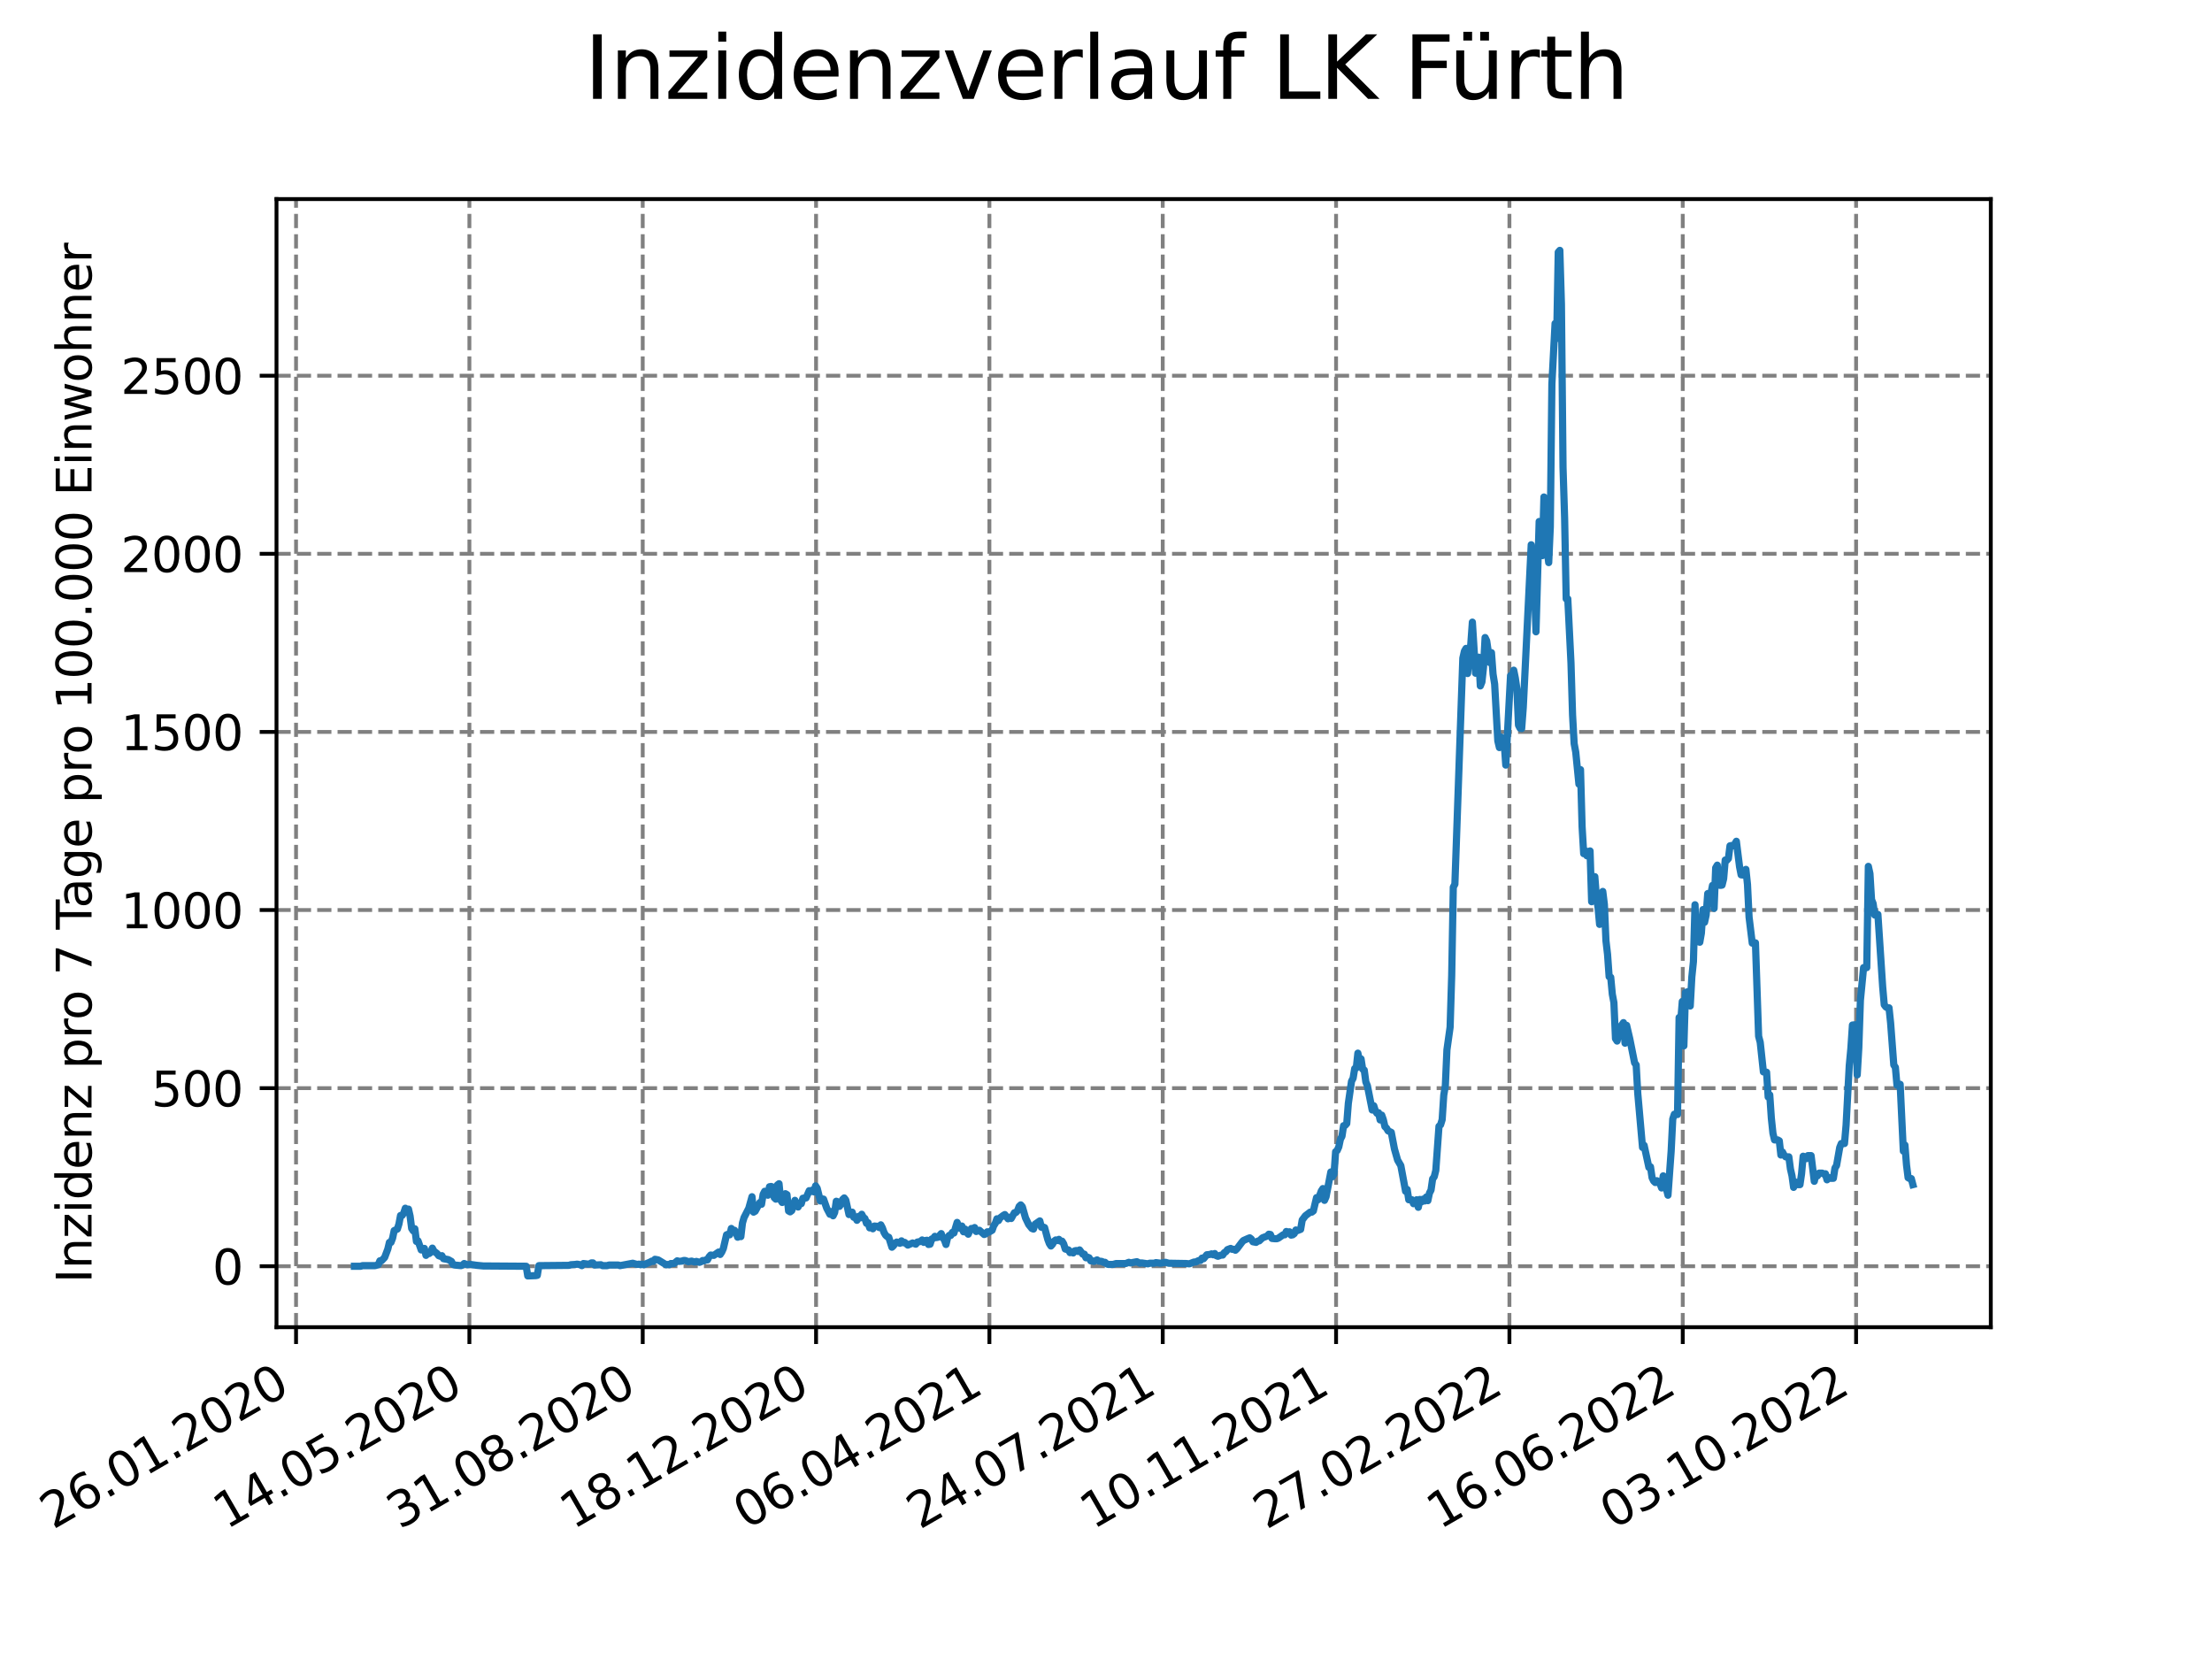 <?xml version="1.0" encoding="utf-8" standalone="no"?>
<!DOCTYPE svg PUBLIC "-//W3C//DTD SVG 1.1//EN"
  "http://www.w3.org/Graphics/SVG/1.1/DTD/svg11.dtd">
<svg xmlns:xlink="http://www.w3.org/1999/xlink" width="460.8pt" height="345.6pt" viewBox="0 0 460.8 345.6" xmlns="http://www.w3.org/2000/svg" version="1.1">
 <defs>
  <style type="text/css">*{stroke-linejoin: round; stroke-linecap: butt}</style>
 </defs>
 <g id="figure_1">
  <g id="patch_1">
   <path d="M 0 345.6 
L 460.8 345.6 
L 460.8 0 
L 0 0 
z
" style="fill: #ffffff"/>
  </g>
  <g id="axes_1">
   <g id="patch_2">
    <path d="M 57.6 276.48 
L 414.72 276.48 
L 414.72 41.472 
L 57.6 41.472 
z
" style="fill: #ffffff"/>
   </g>
   <g id="matplotlib.axis_1">
    <g id="xtick_1">
     <g id="line2d_1">
      <path d="M 61.672 276.48 
L 61.672 41.472 
" clip-path="url(#p303ebb1dea)" style="fill: none; stroke-dasharray: 2.96,1.28; stroke-dashoffset: 0; stroke: #808080; stroke-width: 0.8"/>
     </g>
     <g id="line2d_2">
      <defs>
       <path id="m4c7e4bc46d" d="M 0 0 
L 0 3.5 
" style="stroke: #000000; stroke-width: 0.8"/>
      </defs>
      <g>
       <use xlink:href="#m4c7e4bc46d" x="61.672" y="276.48" style="stroke: #000000; stroke-width: 0.8"/>
      </g>
     </g>
     <g id="text_1">
      <!-- 26.01.2020 -->
      <g transform="translate(11.047 318.689) rotate(-30) scale(0.1 -0.1)">
       <defs>
        <path id="DejaVuSans-32" d="M 1228 531 
L 3431 531 
L 3431 0 
L 469 0 
L 469 531 
Q 828 903 1448 1529 
Q 2069 2156 2228 2338 
Q 2531 2678 2651 2914 
Q 2772 3150 2772 3378 
Q 2772 3750 2511 3984 
Q 2250 4219 1831 4219 
Q 1534 4219 1204 4116 
Q 875 4013 500 3803 
L 500 4441 
Q 881 4594 1212 4672 
Q 1544 4750 1819 4750 
Q 2544 4750 2975 4387 
Q 3406 4025 3406 3419 
Q 3406 3131 3298 2873 
Q 3191 2616 2906 2266 
Q 2828 2175 2409 1742 
Q 1991 1309 1228 531 
z
" transform="scale(0.016)"/>
        <path id="DejaVuSans-36" d="M 2113 2584 
Q 1688 2584 1439 2293 
Q 1191 2003 1191 1497 
Q 1191 994 1439 701 
Q 1688 409 2113 409 
Q 2538 409 2786 701 
Q 3034 994 3034 1497 
Q 3034 2003 2786 2293 
Q 2538 2584 2113 2584 
z
M 3366 4563 
L 3366 3988 
Q 3128 4100 2886 4159 
Q 2644 4219 2406 4219 
Q 1781 4219 1451 3797 
Q 1122 3375 1075 2522 
Q 1259 2794 1537 2939 
Q 1816 3084 2150 3084 
Q 2853 3084 3261 2657 
Q 3669 2231 3669 1497 
Q 3669 778 3244 343 
Q 2819 -91 2113 -91 
Q 1303 -91 875 529 
Q 447 1150 447 2328 
Q 447 3434 972 4092 
Q 1497 4750 2381 4750 
Q 2619 4750 2861 4703 
Q 3103 4656 3366 4563 
z
" transform="scale(0.016)"/>
        <path id="DejaVuSans-2e" d="M 684 794 
L 1344 794 
L 1344 0 
L 684 0 
L 684 794 
z
" transform="scale(0.016)"/>
        <path id="DejaVuSans-30" d="M 2034 4250 
Q 1547 4250 1301 3770 
Q 1056 3291 1056 2328 
Q 1056 1369 1301 889 
Q 1547 409 2034 409 
Q 2525 409 2770 889 
Q 3016 1369 3016 2328 
Q 3016 3291 2770 3770 
Q 2525 4250 2034 4250 
z
M 2034 4750 
Q 2819 4750 3233 4129 
Q 3647 3509 3647 2328 
Q 3647 1150 3233 529 
Q 2819 -91 2034 -91 
Q 1250 -91 836 529 
Q 422 1150 422 2328 
Q 422 3509 836 4129 
Q 1250 4750 2034 4750 
z
" transform="scale(0.016)"/>
        <path id="DejaVuSans-31" d="M 794 531 
L 1825 531 
L 1825 4091 
L 703 3866 
L 703 4441 
L 1819 4666 
L 2450 4666 
L 2450 531 
L 3481 531 
L 3481 0 
L 794 0 
L 794 531 
z
" transform="scale(0.016)"/>
       </defs>
       <use xlink:href="#DejaVuSans-32"/>
       <use xlink:href="#DejaVuSans-36" x="63.623"/>
       <use xlink:href="#DejaVuSans-2e" x="127.246"/>
       <use xlink:href="#DejaVuSans-30" x="159.033"/>
       <use xlink:href="#DejaVuSans-31" x="222.656"/>
       <use xlink:href="#DejaVuSans-2e" x="286.279"/>
       <use xlink:href="#DejaVuSans-32" x="318.066"/>
       <use xlink:href="#DejaVuSans-30" x="381.689"/>
       <use xlink:href="#DejaVuSans-32" x="445.312"/>
       <use xlink:href="#DejaVuSans-30" x="508.936"/>
      </g>
     </g>
    </g>
    <g id="xtick_2">
     <g id="line2d_3">
      <path d="M 97.782 276.48 
L 97.782 41.472 
" clip-path="url(#p303ebb1dea)" style="fill: none; stroke-dasharray: 2.96,1.28; stroke-dashoffset: 0; stroke: #808080; stroke-width: 0.8"/>
     </g>
     <g id="line2d_4">
      <g>
       <use xlink:href="#m4c7e4bc46d" x="97.782" y="276.48" style="stroke: #000000; stroke-width: 0.8"/>
      </g>
     </g>
     <g id="text_2">
      <!-- 14.05.2020 -->
      <g transform="translate(47.156 318.689) rotate(-30) scale(0.1 -0.1)">
       <defs>
        <path id="DejaVuSans-34" d="M 2419 4116 
L 825 1625 
L 2419 1625 
L 2419 4116 
z
M 2253 4666 
L 3047 4666 
L 3047 1625 
L 3713 1625 
L 3713 1100 
L 3047 1100 
L 3047 0 
L 2419 0 
L 2419 1100 
L 313 1100 
L 313 1709 
L 2253 4666 
z
" transform="scale(0.016)"/>
        <path id="DejaVuSans-35" d="M 691 4666 
L 3169 4666 
L 3169 4134 
L 1269 4134 
L 1269 2991 
Q 1406 3038 1543 3061 
Q 1681 3084 1819 3084 
Q 2600 3084 3056 2656 
Q 3513 2228 3513 1497 
Q 3513 744 3044 326 
Q 2575 -91 1722 -91 
Q 1428 -91 1123 -41 
Q 819 9 494 109 
L 494 744 
Q 775 591 1075 516 
Q 1375 441 1709 441 
Q 2250 441 2565 725 
Q 2881 1009 2881 1497 
Q 2881 1984 2565 2268 
Q 2250 2553 1709 2553 
Q 1456 2553 1204 2497 
Q 953 2441 691 2322 
L 691 4666 
z
" transform="scale(0.016)"/>
       </defs>
       <use xlink:href="#DejaVuSans-31"/>
       <use xlink:href="#DejaVuSans-34" x="63.623"/>
       <use xlink:href="#DejaVuSans-2e" x="127.246"/>
       <use xlink:href="#DejaVuSans-30" x="159.033"/>
       <use xlink:href="#DejaVuSans-35" x="222.656"/>
       <use xlink:href="#DejaVuSans-2e" x="286.279"/>
       <use xlink:href="#DejaVuSans-32" x="318.066"/>
       <use xlink:href="#DejaVuSans-30" x="381.689"/>
       <use xlink:href="#DejaVuSans-32" x="445.312"/>
       <use xlink:href="#DejaVuSans-30" x="508.936"/>
      </g>
     </g>
    </g>
    <g id="xtick_3">
     <g id="line2d_5">
      <path d="M 133.891 276.48 
L 133.891 41.472 
" clip-path="url(#p303ebb1dea)" style="fill: none; stroke-dasharray: 2.96,1.28; stroke-dashoffset: 0; stroke: #808080; stroke-width: 0.8"/>
     </g>
     <g id="line2d_6">
      <g>
       <use xlink:href="#m4c7e4bc46d" x="133.891" y="276.48" style="stroke: #000000; stroke-width: 0.8"/>
      </g>
     </g>
     <g id="text_3">
      <!-- 31.08.2020 -->
      <g transform="translate(83.266 318.689) rotate(-30) scale(0.1 -0.1)">
       <defs>
        <path id="DejaVuSans-33" d="M 2597 2516 
Q 3050 2419 3304 2112 
Q 3559 1806 3559 1356 
Q 3559 666 3084 287 
Q 2609 -91 1734 -91 
Q 1441 -91 1130 -33 
Q 819 25 488 141 
L 488 750 
Q 750 597 1062 519 
Q 1375 441 1716 441 
Q 2309 441 2620 675 
Q 2931 909 2931 1356 
Q 2931 1769 2642 2001 
Q 2353 2234 1838 2234 
L 1294 2234 
L 1294 2753 
L 1863 2753 
Q 2328 2753 2575 2939 
Q 2822 3125 2822 3475 
Q 2822 3834 2567 4026 
Q 2313 4219 1838 4219 
Q 1578 4219 1281 4162 
Q 984 4106 628 3988 
L 628 4550 
Q 988 4650 1302 4700 
Q 1616 4750 1894 4750 
Q 2613 4750 3031 4423 
Q 3450 4097 3450 3541 
Q 3450 3153 3228 2886 
Q 3006 2619 2597 2516 
z
" transform="scale(0.016)"/>
        <path id="DejaVuSans-38" d="M 2034 2216 
Q 1584 2216 1326 1975 
Q 1069 1734 1069 1313 
Q 1069 891 1326 650 
Q 1584 409 2034 409 
Q 2484 409 2743 651 
Q 3003 894 3003 1313 
Q 3003 1734 2745 1975 
Q 2488 2216 2034 2216 
z
M 1403 2484 
Q 997 2584 770 2862 
Q 544 3141 544 3541 
Q 544 4100 942 4425 
Q 1341 4750 2034 4750 
Q 2731 4750 3128 4425 
Q 3525 4100 3525 3541 
Q 3525 3141 3298 2862 
Q 3072 2584 2669 2484 
Q 3125 2378 3379 2068 
Q 3634 1759 3634 1313 
Q 3634 634 3220 271 
Q 2806 -91 2034 -91 
Q 1263 -91 848 271 
Q 434 634 434 1313 
Q 434 1759 690 2068 
Q 947 2378 1403 2484 
z
M 1172 3481 
Q 1172 3119 1398 2916 
Q 1625 2713 2034 2713 
Q 2441 2713 2670 2916 
Q 2900 3119 2900 3481 
Q 2900 3844 2670 4047 
Q 2441 4250 2034 4250 
Q 1625 4250 1398 4047 
Q 1172 3844 1172 3481 
z
" transform="scale(0.016)"/>
       </defs>
       <use xlink:href="#DejaVuSans-33"/>
       <use xlink:href="#DejaVuSans-31" x="63.623"/>
       <use xlink:href="#DejaVuSans-2e" x="127.246"/>
       <use xlink:href="#DejaVuSans-30" x="159.033"/>
       <use xlink:href="#DejaVuSans-38" x="222.656"/>
       <use xlink:href="#DejaVuSans-2e" x="286.279"/>
       <use xlink:href="#DejaVuSans-32" x="318.066"/>
       <use xlink:href="#DejaVuSans-30" x="381.689"/>
       <use xlink:href="#DejaVuSans-32" x="445.312"/>
       <use xlink:href="#DejaVuSans-30" x="508.936"/>
      </g>
     </g>
    </g>
    <g id="xtick_4">
     <g id="line2d_7">
      <path d="M 170.001 276.48 
L 170.001 41.472 
" clip-path="url(#p303ebb1dea)" style="fill: none; stroke-dasharray: 2.96,1.28; stroke-dashoffset: 0; stroke: #808080; stroke-width: 0.8"/>
     </g>
     <g id="line2d_8">
      <g>
       <use xlink:href="#m4c7e4bc46d" x="170.001" y="276.48" style="stroke: #000000; stroke-width: 0.8"/>
      </g>
     </g>
     <g id="text_4">
      <!-- 18.12.2020 -->
      <g transform="translate(119.375 318.689) rotate(-30) scale(0.1 -0.1)">
       <use xlink:href="#DejaVuSans-31"/>
       <use xlink:href="#DejaVuSans-38" x="63.623"/>
       <use xlink:href="#DejaVuSans-2e" x="127.246"/>
       <use xlink:href="#DejaVuSans-31" x="159.033"/>
       <use xlink:href="#DejaVuSans-32" x="222.656"/>
       <use xlink:href="#DejaVuSans-2e" x="286.279"/>
       <use xlink:href="#DejaVuSans-32" x="318.066"/>
       <use xlink:href="#DejaVuSans-30" x="381.689"/>
       <use xlink:href="#DejaVuSans-32" x="445.312"/>
       <use xlink:href="#DejaVuSans-30" x="508.936"/>
      </g>
     </g>
    </g>
    <g id="xtick_5">
     <g id="line2d_9">
      <path d="M 206.11 276.48 
L 206.11 41.472 
" clip-path="url(#p303ebb1dea)" style="fill: none; stroke-dasharray: 2.96,1.28; stroke-dashoffset: 0; stroke: #808080; stroke-width: 0.8"/>
     </g>
     <g id="line2d_10">
      <g>
       <use xlink:href="#m4c7e4bc46d" x="206.11" y="276.48" style="stroke: #000000; stroke-width: 0.8"/>
      </g>
     </g>
     <g id="text_5">
      <!-- 06.04.2021 -->
      <g transform="translate(155.485 318.689) rotate(-30) scale(0.1 -0.1)">
       <use xlink:href="#DejaVuSans-30"/>
       <use xlink:href="#DejaVuSans-36" x="63.623"/>
       <use xlink:href="#DejaVuSans-2e" x="127.246"/>
       <use xlink:href="#DejaVuSans-30" x="159.033"/>
       <use xlink:href="#DejaVuSans-34" x="222.656"/>
       <use xlink:href="#DejaVuSans-2e" x="286.279"/>
       <use xlink:href="#DejaVuSans-32" x="318.066"/>
       <use xlink:href="#DejaVuSans-30" x="381.689"/>
       <use xlink:href="#DejaVuSans-32" x="445.312"/>
       <use xlink:href="#DejaVuSans-31" x="508.936"/>
      </g>
     </g>
    </g>
    <g id="xtick_6">
     <g id="line2d_11">
      <path d="M 242.22 276.48 
L 242.22 41.472 
" clip-path="url(#p303ebb1dea)" style="fill: none; stroke-dasharray: 2.96,1.28; stroke-dashoffset: 0; stroke: #808080; stroke-width: 0.8"/>
     </g>
     <g id="line2d_12">
      <g>
       <use xlink:href="#m4c7e4bc46d" x="242.22" y="276.48" style="stroke: #000000; stroke-width: 0.8"/>
      </g>
     </g>
     <g id="text_6">
      <!-- 24.07.2021 -->
      <g transform="translate(191.594 318.689) rotate(-30) scale(0.1 -0.1)">
       <defs>
        <path id="DejaVuSans-37" d="M 525 4666 
L 3525 4666 
L 3525 4397 
L 1831 0 
L 1172 0 
L 2766 4134 
L 525 4134 
L 525 4666 
z
" transform="scale(0.016)"/>
       </defs>
       <use xlink:href="#DejaVuSans-32"/>
       <use xlink:href="#DejaVuSans-34" x="63.623"/>
       <use xlink:href="#DejaVuSans-2e" x="127.246"/>
       <use xlink:href="#DejaVuSans-30" x="159.033"/>
       <use xlink:href="#DejaVuSans-37" x="222.656"/>
       <use xlink:href="#DejaVuSans-2e" x="286.279"/>
       <use xlink:href="#DejaVuSans-32" x="318.066"/>
       <use xlink:href="#DejaVuSans-30" x="381.689"/>
       <use xlink:href="#DejaVuSans-32" x="445.312"/>
       <use xlink:href="#DejaVuSans-31" x="508.936"/>
      </g>
     </g>
    </g>
    <g id="xtick_7">
     <g id="line2d_13">
      <path d="M 278.329 276.48 
L 278.329 41.472 
" clip-path="url(#p303ebb1dea)" style="fill: none; stroke-dasharray: 2.96,1.28; stroke-dashoffset: 0; stroke: #808080; stroke-width: 0.8"/>
     </g>
     <g id="line2d_14">
      <g>
       <use xlink:href="#m4c7e4bc46d" x="278.329" y="276.48" style="stroke: #000000; stroke-width: 0.8"/>
      </g>
     </g>
     <g id="text_7">
      <!-- 10.11.2021 -->
      <g transform="translate(227.704 318.689) rotate(-30) scale(0.1 -0.1)">
       <use xlink:href="#DejaVuSans-31"/>
       <use xlink:href="#DejaVuSans-30" x="63.623"/>
       <use xlink:href="#DejaVuSans-2e" x="127.246"/>
       <use xlink:href="#DejaVuSans-31" x="159.033"/>
       <use xlink:href="#DejaVuSans-31" x="222.656"/>
       <use xlink:href="#DejaVuSans-2e" x="286.279"/>
       <use xlink:href="#DejaVuSans-32" x="318.066"/>
       <use xlink:href="#DejaVuSans-30" x="381.689"/>
       <use xlink:href="#DejaVuSans-32" x="445.312"/>
       <use xlink:href="#DejaVuSans-31" x="508.936"/>
      </g>
     </g>
    </g>
    <g id="xtick_8">
     <g id="line2d_15">
      <path d="M 314.439 276.48 
L 314.439 41.472 
" clip-path="url(#p303ebb1dea)" style="fill: none; stroke-dasharray: 2.96,1.28; stroke-dashoffset: 0; stroke: #808080; stroke-width: 0.8"/>
     </g>
     <g id="line2d_16">
      <g>
       <use xlink:href="#m4c7e4bc46d" x="314.439" y="276.48" style="stroke: #000000; stroke-width: 0.8"/>
      </g>
     </g>
     <g id="text_8">
      <!-- 27.02.2022 -->
      <g transform="translate(263.814 318.689) rotate(-30) scale(0.1 -0.1)">
       <use xlink:href="#DejaVuSans-32"/>
       <use xlink:href="#DejaVuSans-37" x="63.623"/>
       <use xlink:href="#DejaVuSans-2e" x="127.246"/>
       <use xlink:href="#DejaVuSans-30" x="159.033"/>
       <use xlink:href="#DejaVuSans-32" x="222.656"/>
       <use xlink:href="#DejaVuSans-2e" x="286.279"/>
       <use xlink:href="#DejaVuSans-32" x="318.066"/>
       <use xlink:href="#DejaVuSans-30" x="381.689"/>
       <use xlink:href="#DejaVuSans-32" x="445.312"/>
       <use xlink:href="#DejaVuSans-32" x="508.936"/>
      </g>
     </g>
    </g>
    <g id="xtick_9">
     <g id="line2d_17">
      <path d="M 350.548 276.48 
L 350.548 41.472 
" clip-path="url(#p303ebb1dea)" style="fill: none; stroke-dasharray: 2.96,1.28; stroke-dashoffset: 0; stroke: #808080; stroke-width: 0.8"/>
     </g>
     <g id="line2d_18">
      <g>
       <use xlink:href="#m4c7e4bc46d" x="350.548" y="276.48" style="stroke: #000000; stroke-width: 0.8"/>
      </g>
     </g>
     <g id="text_9">
      <!-- 16.06.2022 -->
      <g transform="translate(299.923 318.689) rotate(-30) scale(0.1 -0.1)">
       <use xlink:href="#DejaVuSans-31"/>
       <use xlink:href="#DejaVuSans-36" x="63.623"/>
       <use xlink:href="#DejaVuSans-2e" x="127.246"/>
       <use xlink:href="#DejaVuSans-30" x="159.033"/>
       <use xlink:href="#DejaVuSans-36" x="222.656"/>
       <use xlink:href="#DejaVuSans-2e" x="286.279"/>
       <use xlink:href="#DejaVuSans-32" x="318.066"/>
       <use xlink:href="#DejaVuSans-30" x="381.689"/>
       <use xlink:href="#DejaVuSans-32" x="445.312"/>
       <use xlink:href="#DejaVuSans-32" x="508.936"/>
      </g>
     </g>
    </g>
    <g id="xtick_10">
     <g id="line2d_19">
      <path d="M 386.658 276.48 
L 386.658 41.472 
" clip-path="url(#p303ebb1dea)" style="fill: none; stroke-dasharray: 2.96,1.28; stroke-dashoffset: 0; stroke: #808080; stroke-width: 0.8"/>
     </g>
     <g id="line2d_20">
      <g>
       <use xlink:href="#m4c7e4bc46d" x="386.658" y="276.48" style="stroke: #000000; stroke-width: 0.8"/>
      </g>
     </g>
     <g id="text_10">
      <!-- 03.10.2022 -->
      <g transform="translate(336.033 318.689) rotate(-30) scale(0.1 -0.1)">
       <use xlink:href="#DejaVuSans-30"/>
       <use xlink:href="#DejaVuSans-33" x="63.623"/>
       <use xlink:href="#DejaVuSans-2e" x="127.246"/>
       <use xlink:href="#DejaVuSans-31" x="159.033"/>
       <use xlink:href="#DejaVuSans-30" x="222.656"/>
       <use xlink:href="#DejaVuSans-2e" x="286.279"/>
       <use xlink:href="#DejaVuSans-32" x="318.066"/>
       <use xlink:href="#DejaVuSans-30" x="381.689"/>
       <use xlink:href="#DejaVuSans-32" x="445.312"/>
       <use xlink:href="#DejaVuSans-32" x="508.936"/>
      </g>
     </g>
    </g>
   </g>
   <g id="matplotlib.axis_2">
    <g id="ytick_1">
     <g id="line2d_21">
      <path d="M 57.6 263.783 
L 414.72 263.783 
" clip-path="url(#p303ebb1dea)" style="fill: none; stroke-dasharray: 2.96,1.28; stroke-dashoffset: 0; stroke: #808080; stroke-width: 0.8"/>
     </g>
     <g id="line2d_22">
      <defs>
       <path id="m5511d13618" d="M 0 0 
L -3.5 0 
" style="stroke: #000000; stroke-width: 0.8"/>
      </defs>
      <g>
       <use xlink:href="#m5511d13618" x="57.6" y="263.783" style="stroke: #000000; stroke-width: 0.8"/>
      </g>
     </g>
     <g id="text_11">
      <!-- 0 -->
      <g transform="translate(44.237 267.582) scale(0.1 -0.1)">
       <use xlink:href="#DejaVuSans-30"/>
      </g>
     </g>
    </g>
    <g id="ytick_2">
     <g id="line2d_23">
      <path d="M 57.6 226.679 
L 414.72 226.679 
" clip-path="url(#p303ebb1dea)" style="fill: none; stroke-dasharray: 2.96,1.28; stroke-dashoffset: 0; stroke: #808080; stroke-width: 0.8"/>
     </g>
     <g id="line2d_24">
      <g>
       <use xlink:href="#m5511d13618" x="57.6" y="226.679" style="stroke: #000000; stroke-width: 0.8"/>
      </g>
     </g>
     <g id="text_12">
      <!-- 500 -->
      <g transform="translate(31.512 230.478) scale(0.1 -0.1)">
       <use xlink:href="#DejaVuSans-35"/>
       <use xlink:href="#DejaVuSans-30" x="63.623"/>
       <use xlink:href="#DejaVuSans-30" x="127.246"/>
      </g>
     </g>
    </g>
    <g id="ytick_3">
     <g id="line2d_25">
      <path d="M 57.6 189.576 
L 414.72 189.576 
" clip-path="url(#p303ebb1dea)" style="fill: none; stroke-dasharray: 2.96,1.28; stroke-dashoffset: 0; stroke: #808080; stroke-width: 0.8"/>
     </g>
     <g id="line2d_26">
      <g>
       <use xlink:href="#m5511d13618" x="57.6" y="189.576" style="stroke: #000000; stroke-width: 0.8"/>
      </g>
     </g>
     <g id="text_13">
      <!-- 1000 -->
      <g transform="translate(25.15 193.375) scale(0.1 -0.1)">
       <use xlink:href="#DejaVuSans-31"/>
       <use xlink:href="#DejaVuSans-30" x="63.623"/>
       <use xlink:href="#DejaVuSans-30" x="127.246"/>
       <use xlink:href="#DejaVuSans-30" x="190.869"/>
      </g>
     </g>
    </g>
    <g id="ytick_4">
     <g id="line2d_27">
      <path d="M 57.6 152.472 
L 414.72 152.472 
" clip-path="url(#p303ebb1dea)" style="fill: none; stroke-dasharray: 2.96,1.28; stroke-dashoffset: 0; stroke: #808080; stroke-width: 0.8"/>
     </g>
     <g id="line2d_28">
      <g>
       <use xlink:href="#m5511d13618" x="57.6" y="152.472" style="stroke: #000000; stroke-width: 0.8"/>
      </g>
     </g>
     <g id="text_14">
      <!-- 1500 -->
      <g transform="translate(25.15 156.271) scale(0.1 -0.1)">
       <use xlink:href="#DejaVuSans-31"/>
       <use xlink:href="#DejaVuSans-35" x="63.623"/>
       <use xlink:href="#DejaVuSans-30" x="127.246"/>
       <use xlink:href="#DejaVuSans-30" x="190.869"/>
      </g>
     </g>
    </g>
    <g id="ytick_5">
     <g id="line2d_29">
      <path d="M 57.6 115.368 
L 414.72 115.368 
" clip-path="url(#p303ebb1dea)" style="fill: none; stroke-dasharray: 2.96,1.28; stroke-dashoffset: 0; stroke: #808080; stroke-width: 0.8"/>
     </g>
     <g id="line2d_30">
      <g>
       <use xlink:href="#m5511d13618" x="57.6" y="115.368" style="stroke: #000000; stroke-width: 0.8"/>
      </g>
     </g>
     <g id="text_15">
      <!-- 2000 -->
      <g transform="translate(25.15 119.167) scale(0.1 -0.1)">
       <use xlink:href="#DejaVuSans-32"/>
       <use xlink:href="#DejaVuSans-30" x="63.623"/>
       <use xlink:href="#DejaVuSans-30" x="127.246"/>
       <use xlink:href="#DejaVuSans-30" x="190.869"/>
      </g>
     </g>
    </g>
    <g id="ytick_6">
     <g id="line2d_31">
      <path d="M 57.6 78.265 
L 414.72 78.265 
" clip-path="url(#p303ebb1dea)" style="fill: none; stroke-dasharray: 2.96,1.28; stroke-dashoffset: 0; stroke: #808080; stroke-width: 0.8"/>
     </g>
     <g id="line2d_32">
      <g>
       <use xlink:href="#m5511d13618" x="57.6" y="78.265" style="stroke: #000000; stroke-width: 0.8"/>
      </g>
     </g>
     <g id="text_16">
      <!-- 2500 -->
      <g transform="translate(25.15 82.064) scale(0.1 -0.1)">
       <use xlink:href="#DejaVuSans-32"/>
       <use xlink:href="#DejaVuSans-35" x="63.623"/>
       <use xlink:href="#DejaVuSans-30" x="127.246"/>
       <use xlink:href="#DejaVuSans-30" x="190.869"/>
      </g>
     </g>
    </g>
    <g id="text_17">
     <!-- Inzidenz pro 7 Tage pro 100.000 Einwohner -->
     <g transform="translate(19.07 267.301) rotate(-90) scale(0.1 -0.1)">
      <defs>
       <path id="DejaVuSans-49" d="M 628 4666 
L 1259 4666 
L 1259 0 
L 628 0 
L 628 4666 
z
" transform="scale(0.016)"/>
       <path id="DejaVuSans-6e" d="M 3513 2113 
L 3513 0 
L 2938 0 
L 2938 2094 
Q 2938 2591 2744 2837 
Q 2550 3084 2163 3084 
Q 1697 3084 1428 2787 
Q 1159 2491 1159 1978 
L 1159 0 
L 581 0 
L 581 3500 
L 1159 3500 
L 1159 2956 
Q 1366 3272 1645 3428 
Q 1925 3584 2291 3584 
Q 2894 3584 3203 3211 
Q 3513 2838 3513 2113 
z
" transform="scale(0.016)"/>
       <path id="DejaVuSans-7a" d="M 353 3500 
L 3084 3500 
L 3084 2975 
L 922 459 
L 3084 459 
L 3084 0 
L 275 0 
L 275 525 
L 2438 3041 
L 353 3041 
L 353 3500 
z
" transform="scale(0.016)"/>
       <path id="DejaVuSans-69" d="M 603 3500 
L 1178 3500 
L 1178 0 
L 603 0 
L 603 3500 
z
M 603 4863 
L 1178 4863 
L 1178 4134 
L 603 4134 
L 603 4863 
z
" transform="scale(0.016)"/>
       <path id="DejaVuSans-64" d="M 2906 2969 
L 2906 4863 
L 3481 4863 
L 3481 0 
L 2906 0 
L 2906 525 
Q 2725 213 2448 61 
Q 2172 -91 1784 -91 
Q 1150 -91 751 415 
Q 353 922 353 1747 
Q 353 2572 751 3078 
Q 1150 3584 1784 3584 
Q 2172 3584 2448 3432 
Q 2725 3281 2906 2969 
z
M 947 1747 
Q 947 1113 1208 752 
Q 1469 391 1925 391 
Q 2381 391 2643 752 
Q 2906 1113 2906 1747 
Q 2906 2381 2643 2742 
Q 2381 3103 1925 3103 
Q 1469 3103 1208 2742 
Q 947 2381 947 1747 
z
" transform="scale(0.016)"/>
       <path id="DejaVuSans-65" d="M 3597 1894 
L 3597 1613 
L 953 1613 
Q 991 1019 1311 708 
Q 1631 397 2203 397 
Q 2534 397 2845 478 
Q 3156 559 3463 722 
L 3463 178 
Q 3153 47 2828 -22 
Q 2503 -91 2169 -91 
Q 1331 -91 842 396 
Q 353 884 353 1716 
Q 353 2575 817 3079 
Q 1281 3584 2069 3584 
Q 2775 3584 3186 3129 
Q 3597 2675 3597 1894 
z
M 3022 2063 
Q 3016 2534 2758 2815 
Q 2500 3097 2075 3097 
Q 1594 3097 1305 2825 
Q 1016 2553 972 2059 
L 3022 2063 
z
" transform="scale(0.016)"/>
       <path id="DejaVuSans-20" transform="scale(0.016)"/>
       <path id="DejaVuSans-70" d="M 1159 525 
L 1159 -1331 
L 581 -1331 
L 581 3500 
L 1159 3500 
L 1159 2969 
Q 1341 3281 1617 3432 
Q 1894 3584 2278 3584 
Q 2916 3584 3314 3078 
Q 3713 2572 3713 1747 
Q 3713 922 3314 415 
Q 2916 -91 2278 -91 
Q 1894 -91 1617 61 
Q 1341 213 1159 525 
z
M 3116 1747 
Q 3116 2381 2855 2742 
Q 2594 3103 2138 3103 
Q 1681 3103 1420 2742 
Q 1159 2381 1159 1747 
Q 1159 1113 1420 752 
Q 1681 391 2138 391 
Q 2594 391 2855 752 
Q 3116 1113 3116 1747 
z
" transform="scale(0.016)"/>
       <path id="DejaVuSans-72" d="M 2631 2963 
Q 2534 3019 2420 3045 
Q 2306 3072 2169 3072 
Q 1681 3072 1420 2755 
Q 1159 2438 1159 1844 
L 1159 0 
L 581 0 
L 581 3500 
L 1159 3500 
L 1159 2956 
Q 1341 3275 1631 3429 
Q 1922 3584 2338 3584 
Q 2397 3584 2469 3576 
Q 2541 3569 2628 3553 
L 2631 2963 
z
" transform="scale(0.016)"/>
       <path id="DejaVuSans-6f" d="M 1959 3097 
Q 1497 3097 1228 2736 
Q 959 2375 959 1747 
Q 959 1119 1226 758 
Q 1494 397 1959 397 
Q 2419 397 2687 759 
Q 2956 1122 2956 1747 
Q 2956 2369 2687 2733 
Q 2419 3097 1959 3097 
z
M 1959 3584 
Q 2709 3584 3137 3096 
Q 3566 2609 3566 1747 
Q 3566 888 3137 398 
Q 2709 -91 1959 -91 
Q 1206 -91 779 398 
Q 353 888 353 1747 
Q 353 2609 779 3096 
Q 1206 3584 1959 3584 
z
" transform="scale(0.016)"/>
       <path id="DejaVuSans-54" d="M -19 4666 
L 3928 4666 
L 3928 4134 
L 2272 4134 
L 2272 0 
L 1638 0 
L 1638 4134 
L -19 4134 
L -19 4666 
z
" transform="scale(0.016)"/>
       <path id="DejaVuSans-61" d="M 2194 1759 
Q 1497 1759 1228 1600 
Q 959 1441 959 1056 
Q 959 750 1161 570 
Q 1363 391 1709 391 
Q 2188 391 2477 730 
Q 2766 1069 2766 1631 
L 2766 1759 
L 2194 1759 
z
M 3341 1997 
L 3341 0 
L 2766 0 
L 2766 531 
Q 2569 213 2275 61 
Q 1981 -91 1556 -91 
Q 1019 -91 701 211 
Q 384 513 384 1019 
Q 384 1609 779 1909 
Q 1175 2209 1959 2209 
L 2766 2209 
L 2766 2266 
Q 2766 2663 2505 2880 
Q 2244 3097 1772 3097 
Q 1472 3097 1187 3025 
Q 903 2953 641 2809 
L 641 3341 
Q 956 3463 1253 3523 
Q 1550 3584 1831 3584 
Q 2591 3584 2966 3190 
Q 3341 2797 3341 1997 
z
" transform="scale(0.016)"/>
       <path id="DejaVuSans-67" d="M 2906 1791 
Q 2906 2416 2648 2759 
Q 2391 3103 1925 3103 
Q 1463 3103 1205 2759 
Q 947 2416 947 1791 
Q 947 1169 1205 825 
Q 1463 481 1925 481 
Q 2391 481 2648 825 
Q 2906 1169 2906 1791 
z
M 3481 434 
Q 3481 -459 3084 -895 
Q 2688 -1331 1869 -1331 
Q 1566 -1331 1297 -1286 
Q 1028 -1241 775 -1147 
L 775 -588 
Q 1028 -725 1275 -790 
Q 1522 -856 1778 -856 
Q 2344 -856 2625 -561 
Q 2906 -266 2906 331 
L 2906 616 
Q 2728 306 2450 153 
Q 2172 0 1784 0 
Q 1141 0 747 490 
Q 353 981 353 1791 
Q 353 2603 747 3093 
Q 1141 3584 1784 3584 
Q 2172 3584 2450 3431 
Q 2728 3278 2906 2969 
L 2906 3500 
L 3481 3500 
L 3481 434 
z
" transform="scale(0.016)"/>
       <path id="DejaVuSans-45" d="M 628 4666 
L 3578 4666 
L 3578 4134 
L 1259 4134 
L 1259 2753 
L 3481 2753 
L 3481 2222 
L 1259 2222 
L 1259 531 
L 3634 531 
L 3634 0 
L 628 0 
L 628 4666 
z
" transform="scale(0.016)"/>
       <path id="DejaVuSans-77" d="M 269 3500 
L 844 3500 
L 1563 769 
L 2278 3500 
L 2956 3500 
L 3675 769 
L 4391 3500 
L 4966 3500 
L 4050 0 
L 3372 0 
L 2619 2869 
L 1863 0 
L 1184 0 
L 269 3500 
z
" transform="scale(0.016)"/>
       <path id="DejaVuSans-68" d="M 3513 2113 
L 3513 0 
L 2938 0 
L 2938 2094 
Q 2938 2591 2744 2837 
Q 2550 3084 2163 3084 
Q 1697 3084 1428 2787 
Q 1159 2491 1159 1978 
L 1159 0 
L 581 0 
L 581 4863 
L 1159 4863 
L 1159 2956 
Q 1366 3272 1645 3428 
Q 1925 3584 2291 3584 
Q 2894 3584 3203 3211 
Q 3513 2838 3513 2113 
z
" transform="scale(0.016)"/>
      </defs>
      <use xlink:href="#DejaVuSans-49"/>
      <use xlink:href="#DejaVuSans-6e" x="29.492"/>
      <use xlink:href="#DejaVuSans-7a" x="92.871"/>
      <use xlink:href="#DejaVuSans-69" x="145.361"/>
      <use xlink:href="#DejaVuSans-64" x="173.145"/>
      <use xlink:href="#DejaVuSans-65" x="236.621"/>
      <use xlink:href="#DejaVuSans-6e" x="298.145"/>
      <use xlink:href="#DejaVuSans-7a" x="361.523"/>
      <use xlink:href="#DejaVuSans-20" x="414.014"/>
      <use xlink:href="#DejaVuSans-70" x="445.801"/>
      <use xlink:href="#DejaVuSans-72" x="509.277"/>
      <use xlink:href="#DejaVuSans-6f" x="548.141"/>
      <use xlink:href="#DejaVuSans-20" x="609.322"/>
      <use xlink:href="#DejaVuSans-37" x="641.109"/>
      <use xlink:href="#DejaVuSans-20" x="704.732"/>
      <use xlink:href="#DejaVuSans-54" x="736.52"/>
      <use xlink:href="#DejaVuSans-61" x="781.104"/>
      <use xlink:href="#DejaVuSans-67" x="842.383"/>
      <use xlink:href="#DejaVuSans-65" x="905.859"/>
      <use xlink:href="#DejaVuSans-20" x="967.383"/>
      <use xlink:href="#DejaVuSans-70" x="999.17"/>
      <use xlink:href="#DejaVuSans-72" x="1062.646"/>
      <use xlink:href="#DejaVuSans-6f" x="1101.51"/>
      <use xlink:href="#DejaVuSans-20" x="1162.691"/>
      <use xlink:href="#DejaVuSans-31" x="1194.479"/>
      <use xlink:href="#DejaVuSans-30" x="1258.102"/>
      <use xlink:href="#DejaVuSans-30" x="1321.725"/>
      <use xlink:href="#DejaVuSans-2e" x="1385.348"/>
      <use xlink:href="#DejaVuSans-30" x="1417.135"/>
      <use xlink:href="#DejaVuSans-30" x="1480.758"/>
      <use xlink:href="#DejaVuSans-30" x="1544.381"/>
      <use xlink:href="#DejaVuSans-20" x="1608.004"/>
      <use xlink:href="#DejaVuSans-45" x="1639.791"/>
      <use xlink:href="#DejaVuSans-69" x="1702.975"/>
      <use xlink:href="#DejaVuSans-6e" x="1730.758"/>
      <use xlink:href="#DejaVuSans-77" x="1794.137"/>
      <use xlink:href="#DejaVuSans-6f" x="1875.924"/>
      <use xlink:href="#DejaVuSans-68" x="1937.105"/>
      <use xlink:href="#DejaVuSans-6e" x="2000.484"/>
      <use xlink:href="#DejaVuSans-65" x="2063.863"/>
      <use xlink:href="#DejaVuSans-72" x="2125.387"/>
     </g>
    </g>
   </g>
   <g id="line2d_33">
    <path d="M 73.833 263.783 
L 75.158 263.783 
L 75.489 263.657 
L 78.139 263.657 
L 78.802 263.468 
L 79.133 262.65 
L 79.464 262.65 
L 80.127 261.957 
L 80.79 260.194 
L 81.121 258.809 
L 81.452 258.809 
L 81.783 257.927 
L 82.115 256.353 
L 82.777 256.038 
L 83.109 254.968 
L 83.44 253.205 
L 83.771 253.205 
L 84.102 252.701 
L 84.434 251.693 
L 84.765 252.134 
L 85.096 251.882 
L 85.428 253.331 
L 85.759 255.912 
L 86.09 256.416 
L 86.421 255.975 
L 86.753 258.62 
L 87.084 258.494 
L 87.746 260.383 
L 88.078 260.131 
L 88.409 260.068 
L 88.74 261.516 
L 89.072 261.012 
L 89.403 261.138 
L 89.734 260.886 
L 90.065 260.005 
L 90.397 260.635 
L 91.059 261.138 
L 91.391 261.579 
L 91.722 261.705 
L 92.053 261.579 
L 92.384 262.209 
L 93.378 262.398 
L 94.041 262.775 
L 94.372 263.405 
L 94.703 263.531 
L 95.366 263.594 
L 96.028 263.657 
L 96.36 263.531 
L 96.691 263.216 
L 97.354 263.468 
L 98.016 263.405 
L 99.341 263.594 
L 100.004 263.657 
L 100.666 263.72 
L 109.611 263.783 
L 109.942 265.798 
L 111.599 265.735 
L 111.93 265.672 
L 112.261 263.657 
L 118.556 263.594 
L 118.887 263.468 
L 119.881 263.405 
L 120.212 263.342 
L 120.875 263.468 
L 121.206 263.657 
L 121.537 263.216 
L 122.531 263.342 
L 122.862 263.279 
L 123.193 263.09 
L 123.525 263.09 
L 123.856 263.531 
L 125.181 263.468 
L 125.512 263.657 
L 126.506 263.657 
L 126.838 263.531 
L 128.825 263.531 
L 129.157 263.657 
L 131.807 263.153 
L 132.469 263.342 
L 132.801 263.405 
L 133.132 263.342 
L 133.463 263.468 
L 133.794 263.342 
L 134.126 263.468 
L 135.451 262.901 
L 135.782 262.712 
L 136.113 262.775 
L 136.445 262.335 
L 137.107 262.461 
L 138.764 263.468 
L 139.095 263.405 
L 139.426 263.468 
L 139.757 263.216 
L 140.42 263.216 
L 141.083 262.65 
L 141.414 262.775 
L 142.076 262.712 
L 142.408 262.587 
L 142.739 262.587 
L 143.402 262.838 
L 144.064 262.712 
L 144.727 262.901 
L 145.058 262.775 
L 145.721 262.964 
L 146.052 262.838 
L 146.383 262.587 
L 146.714 262.65 
L 147.046 262.461 
L 147.377 262.461 
L 147.708 261.831 
L 148.039 261.453 
L 148.702 261.516 
L 149.696 260.824 
L 150.027 261.327 
L 150.358 260.824 
L 150.69 260.068 
L 151.352 257.234 
L 151.684 257.109 
L 152.015 257.234 
L 152.346 255.912 
L 152.677 256.542 
L 153.009 256.29 
L 153.34 256.794 
L 153.671 257.738 
L 154.003 257.234 
L 154.334 257.612 
L 154.665 254.779 
L 154.996 253.645 
L 155.99 251.693 
L 156.653 249.301 
L 156.984 252.512 
L 157.315 252.323 
L 158.309 250.497 
L 158.64 250.875 
L 158.972 248.797 
L 159.303 248.167 
L 159.966 248.986 
L 160.297 247.223 
L 160.628 247.16 
L 160.959 247.286 
L 161.291 249.49 
L 161.622 249.804 
L 161.953 246.845 
L 162.285 246.593 
L 162.616 249.993 
L 162.947 250.497 
L 163.278 249.993 
L 163.61 248.671 
L 163.941 248.86 
L 164.272 252.26 
L 164.603 252.449 
L 164.935 252.197 
L 165.597 250.056 
L 165.929 251.127 
L 166.26 251.442 
L 166.591 250.623 
L 166.922 250.749 
L 167.254 249.616 
L 167.916 249.553 
L 168.579 248.041 
L 168.91 248.23 
L 169.241 247.915 
L 169.573 248.293 
L 169.904 247.034 
L 170.235 247.538 
L 170.898 250.182 
L 171.229 249.741 
L 171.56 249.804 
L 172.223 251.693 
L 172.885 252.953 
L 173.217 252.386 
L 173.548 253.268 
L 173.879 252.575 
L 174.211 250.245 
L 174.542 250.371 
L 174.873 251.316 
L 175.204 250.812 
L 175.536 249.867 
L 175.867 249.553 
L 176.198 249.993 
L 176.861 253.016 
L 177.192 252.953 
L 177.523 252.512 
L 177.855 253.582 
L 178.186 253.582 
L 178.517 254.212 
L 178.849 253.394 
L 179.18 253.708 
L 179.511 252.953 
L 179.842 253.582 
L 180.174 253.834 
L 180.505 254.842 
L 180.836 254.716 
L 181.167 255.786 
L 181.499 255.66 
L 181.83 255.975 
L 182.161 255.408 
L 182.824 255.471 
L 183.155 255.723 
L 183.486 255.157 
L 183.818 255.786 
L 184.149 256.731 
L 184.48 257.297 
L 184.812 257.612 
L 185.143 257.738 
L 185.805 259.816 
L 186.137 259.501 
L 186.468 258.997 
L 186.799 258.746 
L 187.462 258.997 
L 187.793 258.494 
L 188.124 258.872 
L 188.456 258.809 
L 189.118 259.375 
L 190.112 258.935 
L 190.775 259.186 
L 191.106 258.746 
L 191.768 258.62 
L 192.1 258.305 
L 192.431 258.809 
L 192.762 258.431 
L 193.094 258.368 
L 193.425 259.249 
L 193.756 259.186 
L 194.087 258.116 
L 194.419 257.99 
L 194.75 257.549 
L 195.081 257.801 
L 195.413 257.738 
L 196.075 256.983 
L 196.406 257.864 
L 196.738 258.305 
L 197.069 259.249 
L 197.4 257.864 
L 197.732 257.36 
L 198.063 257.36 
L 198.394 256.731 
L 198.725 256.857 
L 199.388 254.653 
L 199.719 255.471 
L 200.05 255.912 
L 200.382 255.408 
L 200.713 256.605 
L 201.044 256.038 
L 201.376 256.731 
L 201.707 257.109 
L 202.038 256.353 
L 202.369 255.912 
L 202.701 255.975 
L 203.032 255.723 
L 203.363 256.542 
L 204.026 256.29 
L 205.02 257.171 
L 205.351 257.046 
L 205.682 256.605 
L 206.014 256.668 
L 206.676 256.29 
L 207.007 255.345 
L 207.339 254.842 
L 207.67 253.897 
L 208.001 254.275 
L 208.332 253.708 
L 208.995 253.205 
L 209.326 253.016 
L 209.989 253.897 
L 210.32 253.582 
L 210.651 253.834 
L 211.314 252.638 
L 211.645 252.575 
L 211.977 252.197 
L 212.308 251.316 
L 212.639 251.001 
L 212.97 251.379 
L 213.633 253.708 
L 214.296 255.094 
L 214.958 255.912 
L 215.289 256.038 
L 215.621 255.031 
L 216.614 254.338 
L 216.946 255.66 
L 217.277 255.597 
L 217.608 255.723 
L 218.271 258.179 
L 218.602 259.06 
L 218.933 259.564 
L 219.265 259.186 
L 219.596 258.557 
L 219.927 258.305 
L 220.259 258.431 
L 220.59 258.179 
L 220.921 258.557 
L 221.252 258.557 
L 221.584 259.123 
L 221.915 260.194 
L 222.578 260.383 
L 222.909 260.949 
L 223.24 260.761 
L 223.571 261.012 
L 223.903 260.572 
L 224.234 260.509 
L 224.565 260.698 
L 224.896 260.383 
L 225.559 261.264 
L 225.89 261.264 
L 226.222 262.02 
L 226.553 261.894 
L 226.884 262.02 
L 227.215 262.65 
L 227.547 262.65 
L 227.878 262.775 
L 228.541 262.461 
L 228.872 262.712 
L 229.534 262.775 
L 229.866 262.964 
L 230.197 262.964 
L 230.528 263.279 
L 230.86 263.405 
L 231.853 263.405 
L 232.516 263.216 
L 234.504 263.216 
L 235.166 262.964 
L 235.497 263.09 
L 236.823 262.838 
L 237.485 263.153 
L 237.816 263.09 
L 239.142 263.279 
L 239.473 263.153 
L 240.467 263.153 
L 240.798 263.027 
L 241.792 263.153 
L 242.786 262.964 
L 243.448 263.153 
L 247.092 263.216 
L 247.755 263.279 
L 248.417 263.027 
L 248.749 262.901 
L 249.08 262.901 
L 249.742 262.587 
L 250.074 262.587 
L 250.405 262.083 
L 250.736 262.209 
L 251.399 261.39 
L 252.061 261.327 
L 252.393 261.201 
L 252.724 261.39 
L 253.055 261.138 
L 253.387 261.579 
L 253.718 261.705 
L 254.38 261.453 
L 254.712 261.453 
L 255.043 260.949 
L 255.374 260.761 
L 255.706 260.32 
L 256.368 260.068 
L 256.699 260.257 
L 257.031 260.257 
L 257.362 260.446 
L 257.693 260.131 
L 258.687 258.809 
L 259.018 258.431 
L 260.012 257.99 
L 260.343 257.864 
L 260.675 258.116 
L 261.006 258.683 
L 261.669 258.809 
L 262 258.557 
L 262.331 258.494 
L 262.994 257.864 
L 263.988 257.486 
L 264.319 257.109 
L 264.65 257.171 
L 264.981 257.99 
L 265.644 258.053 
L 265.975 258.053 
L 266.306 257.927 
L 267.3 257.234 
L 267.632 257.234 
L 267.963 256.542 
L 268.294 256.668 
L 268.625 256.605 
L 268.957 257.297 
L 269.288 257.234 
L 269.619 256.983 
L 269.951 256.227 
L 270.282 256.353 
L 270.944 256.101 
L 271.276 254.149 
L 271.938 253.268 
L 272.932 252.512 
L 273.263 252.512 
L 273.595 252.26 
L 274.257 249.49 
L 274.588 249.93 
L 275.251 248.104 
L 275.582 247.601 
L 275.914 250.056 
L 276.245 249.301 
L 277.239 244.138 
L 277.57 245.145 
L 277.901 244.578 
L 278.233 239.919 
L 278.564 239.667 
L 278.895 238.911 
L 279.226 237.337 
L 279.558 236.708 
L 279.889 234.504 
L 280.22 234.441 
L 280.552 234.063 
L 280.883 229.844 
L 281.545 225.248 
L 281.877 224.618 
L 282.208 222.603 
L 282.539 222.477 
L 282.871 219.392 
L 283.202 220.903 
L 283.533 220.588 
L 283.864 222.729 
L 284.196 222.918 
L 284.527 225.374 
L 284.858 226.192 
L 285.852 231.229 
L 286.183 230.348 
L 286.515 231.418 
L 286.846 231.922 
L 287.177 231.796 
L 287.508 233.307 
L 287.84 232.3 
L 288.171 233.244 
L 288.502 234.693 
L 288.834 235.007 
L 289.165 235.574 
L 289.827 235.889 
L 290.49 239.352 
L 291.153 241.682 
L 291.815 242.815 
L 292.809 248.167 
L 293.14 247.79 
L 293.471 249.93 
L 294.134 249.93 
L 294.465 250.749 
L 294.797 250.56 
L 295.128 249.93 
L 295.459 251.505 
L 295.79 249.867 
L 296.122 250.371 
L 296.453 249.804 
L 296.784 250.182 
L 297.116 249.364 
L 297.447 250.119 
L 297.778 248.545 
L 298.109 247.915 
L 298.441 245.586 
L 298.772 245.145 
L 299.103 243.823 
L 299.766 234.63 
L 300.097 234.315 
L 300.428 233.244 
L 300.76 228.144 
L 301.091 226.192 
L 301.422 218.699 
L 302.085 213.977 
L 302.416 203.21 
L 302.747 184.824 
L 303.079 184.194 
L 304.735 137.095 
L 305.066 135.647 
L 305.398 135.08 
L 305.729 140.307 
L 306.06 136.592 
L 306.391 134.199 
L 306.723 129.602 
L 307.385 140.244 
L 307.717 138.921 
L 308.048 136.906 
L 308.379 142.888 
L 308.71 142.07 
L 309.042 138.984 
L 309.373 132.814 
L 309.704 133.506 
L 310.367 138.04 
L 310.698 135.962 
L 311.029 140.433 
L 311.361 142.51 
L 312.023 154.348 
L 312.354 155.733 
L 312.686 153.529 
L 313.017 155.481 
L 313.348 154.726 
L 313.68 159.385 
L 314.673 140.747 
L 315.005 140.936 
L 315.336 139.614 
L 315.667 141.251 
L 315.999 143.518 
L 316.33 151.074 
L 316.661 151.703 
L 316.992 151.766 
L 317.324 147.359 
L 318.98 113.483 
L 319.311 120.032 
L 319.643 121.732 
L 319.974 131.617 
L 320.636 108.635 
L 320.968 110.272 
L 321.299 115.75 
L 321.63 103.534 
L 321.962 104.164 
L 322.293 114.553 
L 322.624 117.198 
L 322.955 109.768 
L 323.287 79.985 
L 323.949 67.392 
L 324.281 70.54 
L 324.612 52.532 
L 324.943 52.154 
L 325.274 63.362 
L 325.606 97.364 
L 325.937 107.879 
L 326.268 124.754 
L 326.599 124.754 
L 327.262 138.04 
L 327.593 148.933 
L 327.925 154.915 
L 328.256 156.678 
L 328.918 163.352 
L 329.25 160.33 
L 329.581 172.23 
L 329.912 177.834 
L 330.244 177.205 
L 330.575 178.275 
L 330.906 177.394 
L 331.237 177.268 
L 331.569 187.846 
L 331.9 186.901 
L 332.231 182.62 
L 332.563 186.901 
L 332.894 188.979 
L 333.225 192.568 
L 333.888 185.705 
L 334.219 188.413 
L 334.55 195.969 
L 334.881 198.802 
L 335.213 203.461 
L 335.544 203.587 
L 335.875 207.114 
L 336.207 208.877 
L 336.538 216.37 
L 336.869 216.873 
L 337.532 213.977 
L 338.194 213.032 
L 338.526 217.314 
L 338.857 213.599 
L 339.519 216.432 
L 340.513 221.407 
L 340.845 221.848 
L 341.176 227.766 
L 342.17 239.037 
L 342.501 238.597 
L 343.495 243.193 
L 343.826 243.067 
L 344.157 245.334 
L 344.489 246.026 
L 344.82 246.341 
L 345.151 245.964 
L 345.482 246.404 
L 345.814 246.593 
L 346.145 247.475 
L 346.476 244.956 
L 347.47 248.986 
L 348.133 239.793 
L 348.464 233.118 
L 348.795 232.111 
L 349.458 232.174 
L 349.789 211.962 
L 350.12 212.717 
L 350.452 208.625 
L 350.783 217.881 
L 351.114 206.736 
L 351.777 206.547 
L 352.108 209.569 
L 352.439 203.524 
L 352.771 200.313 
L 353.102 188.476 
L 353.433 196.157 
L 353.764 196.157 
L 354.096 196.283 
L 354.427 194.394 
L 354.758 189.483 
L 355.09 192.128 
L 355.421 190.616 
L 355.752 186.146 
L 356.415 186.146 
L 356.746 184.446 
L 357.077 189.231 
L 357.409 180.794 
L 357.74 180.227 
L 358.071 184.383 
L 358.402 184.446 
L 358.734 184.383 
L 359.065 183.06 
L 359.396 179.157 
L 359.727 179.22 
L 360.059 178.842 
L 360.39 176.197 
L 360.721 176.134 
L 361.053 176.197 
L 361.384 175.819 
L 361.715 175.253 
L 362.378 180.542 
L 362.709 182.242 
L 363.372 182.305 
L 363.703 181.109 
L 364.034 184.257 
L 364.365 191.057 
L 365.028 196.472 
L 365.691 196.409 
L 366.353 215.866 
L 366.684 217.125 
L 367.347 223.296 
L 368.009 223.359 
L 368.341 228.522 
L 368.672 228.081 
L 369.003 232.93 
L 369.335 236.078 
L 369.666 237.463 
L 370.328 237.463 
L 370.66 237.652 
L 370.991 240.611 
L 371.322 239.982 
L 371.654 240.611 
L 371.985 240.989 
L 372.647 240.989 
L 372.979 243.508 
L 373.31 244.956 
L 373.641 247.349 
L 373.973 246.215 
L 374.304 246.782 
L 374.966 246.782 
L 375.298 244.515 
L 375.629 240.863 
L 375.96 240.989 
L 376.292 241.367 
L 376.623 240.737 
L 377.285 240.737 
L 377.948 246.089 
L 378.279 244.704 
L 378.61 244.956 
L 378.942 244.389 
L 379.604 244.389 
L 379.936 244.578 
L 380.267 244.515 
L 380.598 245.775 
L 380.929 245.271 
L 381.261 245.46 
L 381.923 245.46 
L 382.255 243.319 
L 382.586 242.815 
L 383.248 239.037 
L 383.58 238.219 
L 384.242 238.219 
L 384.574 234.378 
L 385.236 221.973 
L 385.567 218.447 
L 385.899 213.536 
L 386.561 213.473 
L 386.892 223.925 
L 387.224 218.258 
L 387.555 208.373 
L 388.218 201.572 
L 388.88 201.572 
L 389.211 180.479 
L 389.543 181.99 
L 389.874 187.405 
L 390.205 188.224 
L 390.537 190.616 
L 390.868 190.49 
L 391.199 190.49 
L 392.193 205.539 
L 392.524 209.317 
L 392.856 209.758 
L 393.187 209.947 
L 393.518 209.947 
L 393.849 213.095 
L 394.512 221.848 
L 394.843 222.351 
L 395.174 226.066 
L 395.506 225.877 
L 395.837 225.877 
L 396.5 239.793 
L 396.831 238.534 
L 397.162 242.689 
L 397.493 245.334 
L 397.825 245.523 
L 398.156 245.523 
L 398.487 246.782 
L 398.487 246.782 
" clip-path="url(#p303ebb1dea)" style="fill: none; stroke: #1f77b4; stroke-width: 1.5; stroke-linecap: square"/>
   </g>
   <g id="patch_3">
    <path d="M 57.6 276.48 
L 57.6 41.472 
" style="fill: none; stroke: #000000; stroke-width: 0.8; stroke-linejoin: miter; stroke-linecap: square"/>
   </g>
   <g id="patch_4">
    <path d="M 414.72 276.48 
L 414.72 41.472 
" style="fill: none; stroke: #000000; stroke-width: 0.8; stroke-linejoin: miter; stroke-linecap: square"/>
   </g>
   <g id="patch_5">
    <path d="M 57.6 276.48 
L 414.72 276.48 
" style="fill: none; stroke: #000000; stroke-width: 0.8; stroke-linejoin: miter; stroke-linecap: square"/>
   </g>
   <g id="patch_6">
    <path d="M 57.6 41.472 
L 414.72 41.472 
" style="fill: none; stroke: #000000; stroke-width: 0.8; stroke-linejoin: miter; stroke-linecap: square"/>
   </g>
  </g>
  <g id="text_18">
   <!-- Inzidenzverlauf LK Fürth -->
   <g transform="translate(121.732 20.589) scale(0.18 -0.18)">
    <defs>
     <path id="DejaVuSans-76" d="M 191 3500 
L 800 3500 
L 1894 563 
L 2988 3500 
L 3597 3500 
L 2284 0 
L 1503 0 
L 191 3500 
z
" transform="scale(0.016)"/>
     <path id="DejaVuSans-6c" d="M 603 4863 
L 1178 4863 
L 1178 0 
L 603 0 
L 603 4863 
z
" transform="scale(0.016)"/>
     <path id="DejaVuSans-75" d="M 544 1381 
L 544 3500 
L 1119 3500 
L 1119 1403 
Q 1119 906 1312 657 
Q 1506 409 1894 409 
Q 2359 409 2629 706 
Q 2900 1003 2900 1516 
L 2900 3500 
L 3475 3500 
L 3475 0 
L 2900 0 
L 2900 538 
Q 2691 219 2414 64 
Q 2138 -91 1772 -91 
Q 1169 -91 856 284 
Q 544 659 544 1381 
z
M 1991 3584 
L 1991 3584 
z
" transform="scale(0.016)"/>
     <path id="DejaVuSans-66" d="M 2375 4863 
L 2375 4384 
L 1825 4384 
Q 1516 4384 1395 4259 
Q 1275 4134 1275 3809 
L 1275 3500 
L 2222 3500 
L 2222 3053 
L 1275 3053 
L 1275 0 
L 697 0 
L 697 3053 
L 147 3053 
L 147 3500 
L 697 3500 
L 697 3744 
Q 697 4328 969 4595 
Q 1241 4863 1831 4863 
L 2375 4863 
z
" transform="scale(0.016)"/>
     <path id="DejaVuSans-4c" d="M 628 4666 
L 1259 4666 
L 1259 531 
L 3531 531 
L 3531 0 
L 628 0 
L 628 4666 
z
" transform="scale(0.016)"/>
     <path id="DejaVuSans-4b" d="M 628 4666 
L 1259 4666 
L 1259 2694 
L 3353 4666 
L 4166 4666 
L 1850 2491 
L 4331 0 
L 3500 0 
L 1259 2247 
L 1259 0 
L 628 0 
L 628 4666 
z
" transform="scale(0.016)"/>
     <path id="DejaVuSans-46" d="M 628 4666 
L 3309 4666 
L 3309 4134 
L 1259 4134 
L 1259 2759 
L 3109 2759 
L 3109 2228 
L 1259 2228 
L 1259 0 
L 628 0 
L 628 4666 
z
" transform="scale(0.016)"/>
     <path id="DejaVuSans-fc" d="M 544 1381 
L 544 3500 
L 1119 3500 
L 1119 1403 
Q 1119 906 1312 657 
Q 1506 409 1894 409 
Q 2359 409 2629 706 
Q 2900 1003 2900 1516 
L 2900 3500 
L 3475 3500 
L 3475 0 
L 2900 0 
L 2900 538 
Q 2691 219 2414 64 
Q 2138 -91 1772 -91 
Q 1169 -91 856 284 
Q 544 659 544 1381 
z
M 1991 3584 
L 1991 3584 
z
M 2278 4850 
L 2912 4850 
L 2912 4219 
L 2278 4219 
L 2278 4850 
z
M 1056 4850 
L 1690 4850 
L 1690 4219 
L 1056 4219 
L 1056 4850 
z
" transform="scale(0.016)"/>
     <path id="DejaVuSans-74" d="M 1172 4494 
L 1172 3500 
L 2356 3500 
L 2356 3053 
L 1172 3053 
L 1172 1153 
Q 1172 725 1289 603 
Q 1406 481 1766 481 
L 2356 481 
L 2356 0 
L 1766 0 
Q 1100 0 847 248 
Q 594 497 594 1153 
L 594 3053 
L 172 3053 
L 172 3500 
L 594 3500 
L 594 4494 
L 1172 4494 
z
" transform="scale(0.016)"/>
    </defs>
    <use xlink:href="#DejaVuSans-49"/>
    <use xlink:href="#DejaVuSans-6e" x="29.492"/>
    <use xlink:href="#DejaVuSans-7a" x="92.871"/>
    <use xlink:href="#DejaVuSans-69" x="145.361"/>
    <use xlink:href="#DejaVuSans-64" x="173.145"/>
    <use xlink:href="#DejaVuSans-65" x="236.621"/>
    <use xlink:href="#DejaVuSans-6e" x="298.145"/>
    <use xlink:href="#DejaVuSans-7a" x="361.523"/>
    <use xlink:href="#DejaVuSans-76" x="414.014"/>
    <use xlink:href="#DejaVuSans-65" x="473.193"/>
    <use xlink:href="#DejaVuSans-72" x="534.717"/>
    <use xlink:href="#DejaVuSans-6c" x="575.83"/>
    <use xlink:href="#DejaVuSans-61" x="603.613"/>
    <use xlink:href="#DejaVuSans-75" x="664.893"/>
    <use xlink:href="#DejaVuSans-66" x="728.271"/>
    <use xlink:href="#DejaVuSans-20" x="763.477"/>
    <use xlink:href="#DejaVuSans-4c" x="795.264"/>
    <use xlink:href="#DejaVuSans-4b" x="850.977"/>
    <use xlink:href="#DejaVuSans-20" x="916.553"/>
    <use xlink:href="#DejaVuSans-46" x="948.34"/>
    <use xlink:href="#DejaVuSans-fc" x="1000.359"/>
    <use xlink:href="#DejaVuSans-72" x="1063.738"/>
    <use xlink:href="#DejaVuSans-74" x="1104.852"/>
    <use xlink:href="#DejaVuSans-68" x="1144.061"/>
   </g>
  </g>
 </g>
 <defs>
  <clipPath id="p303ebb1dea">
   <rect x="57.6" y="41.472" width="357.12" height="235.008"/>
  </clipPath>
 </defs>
</svg>
